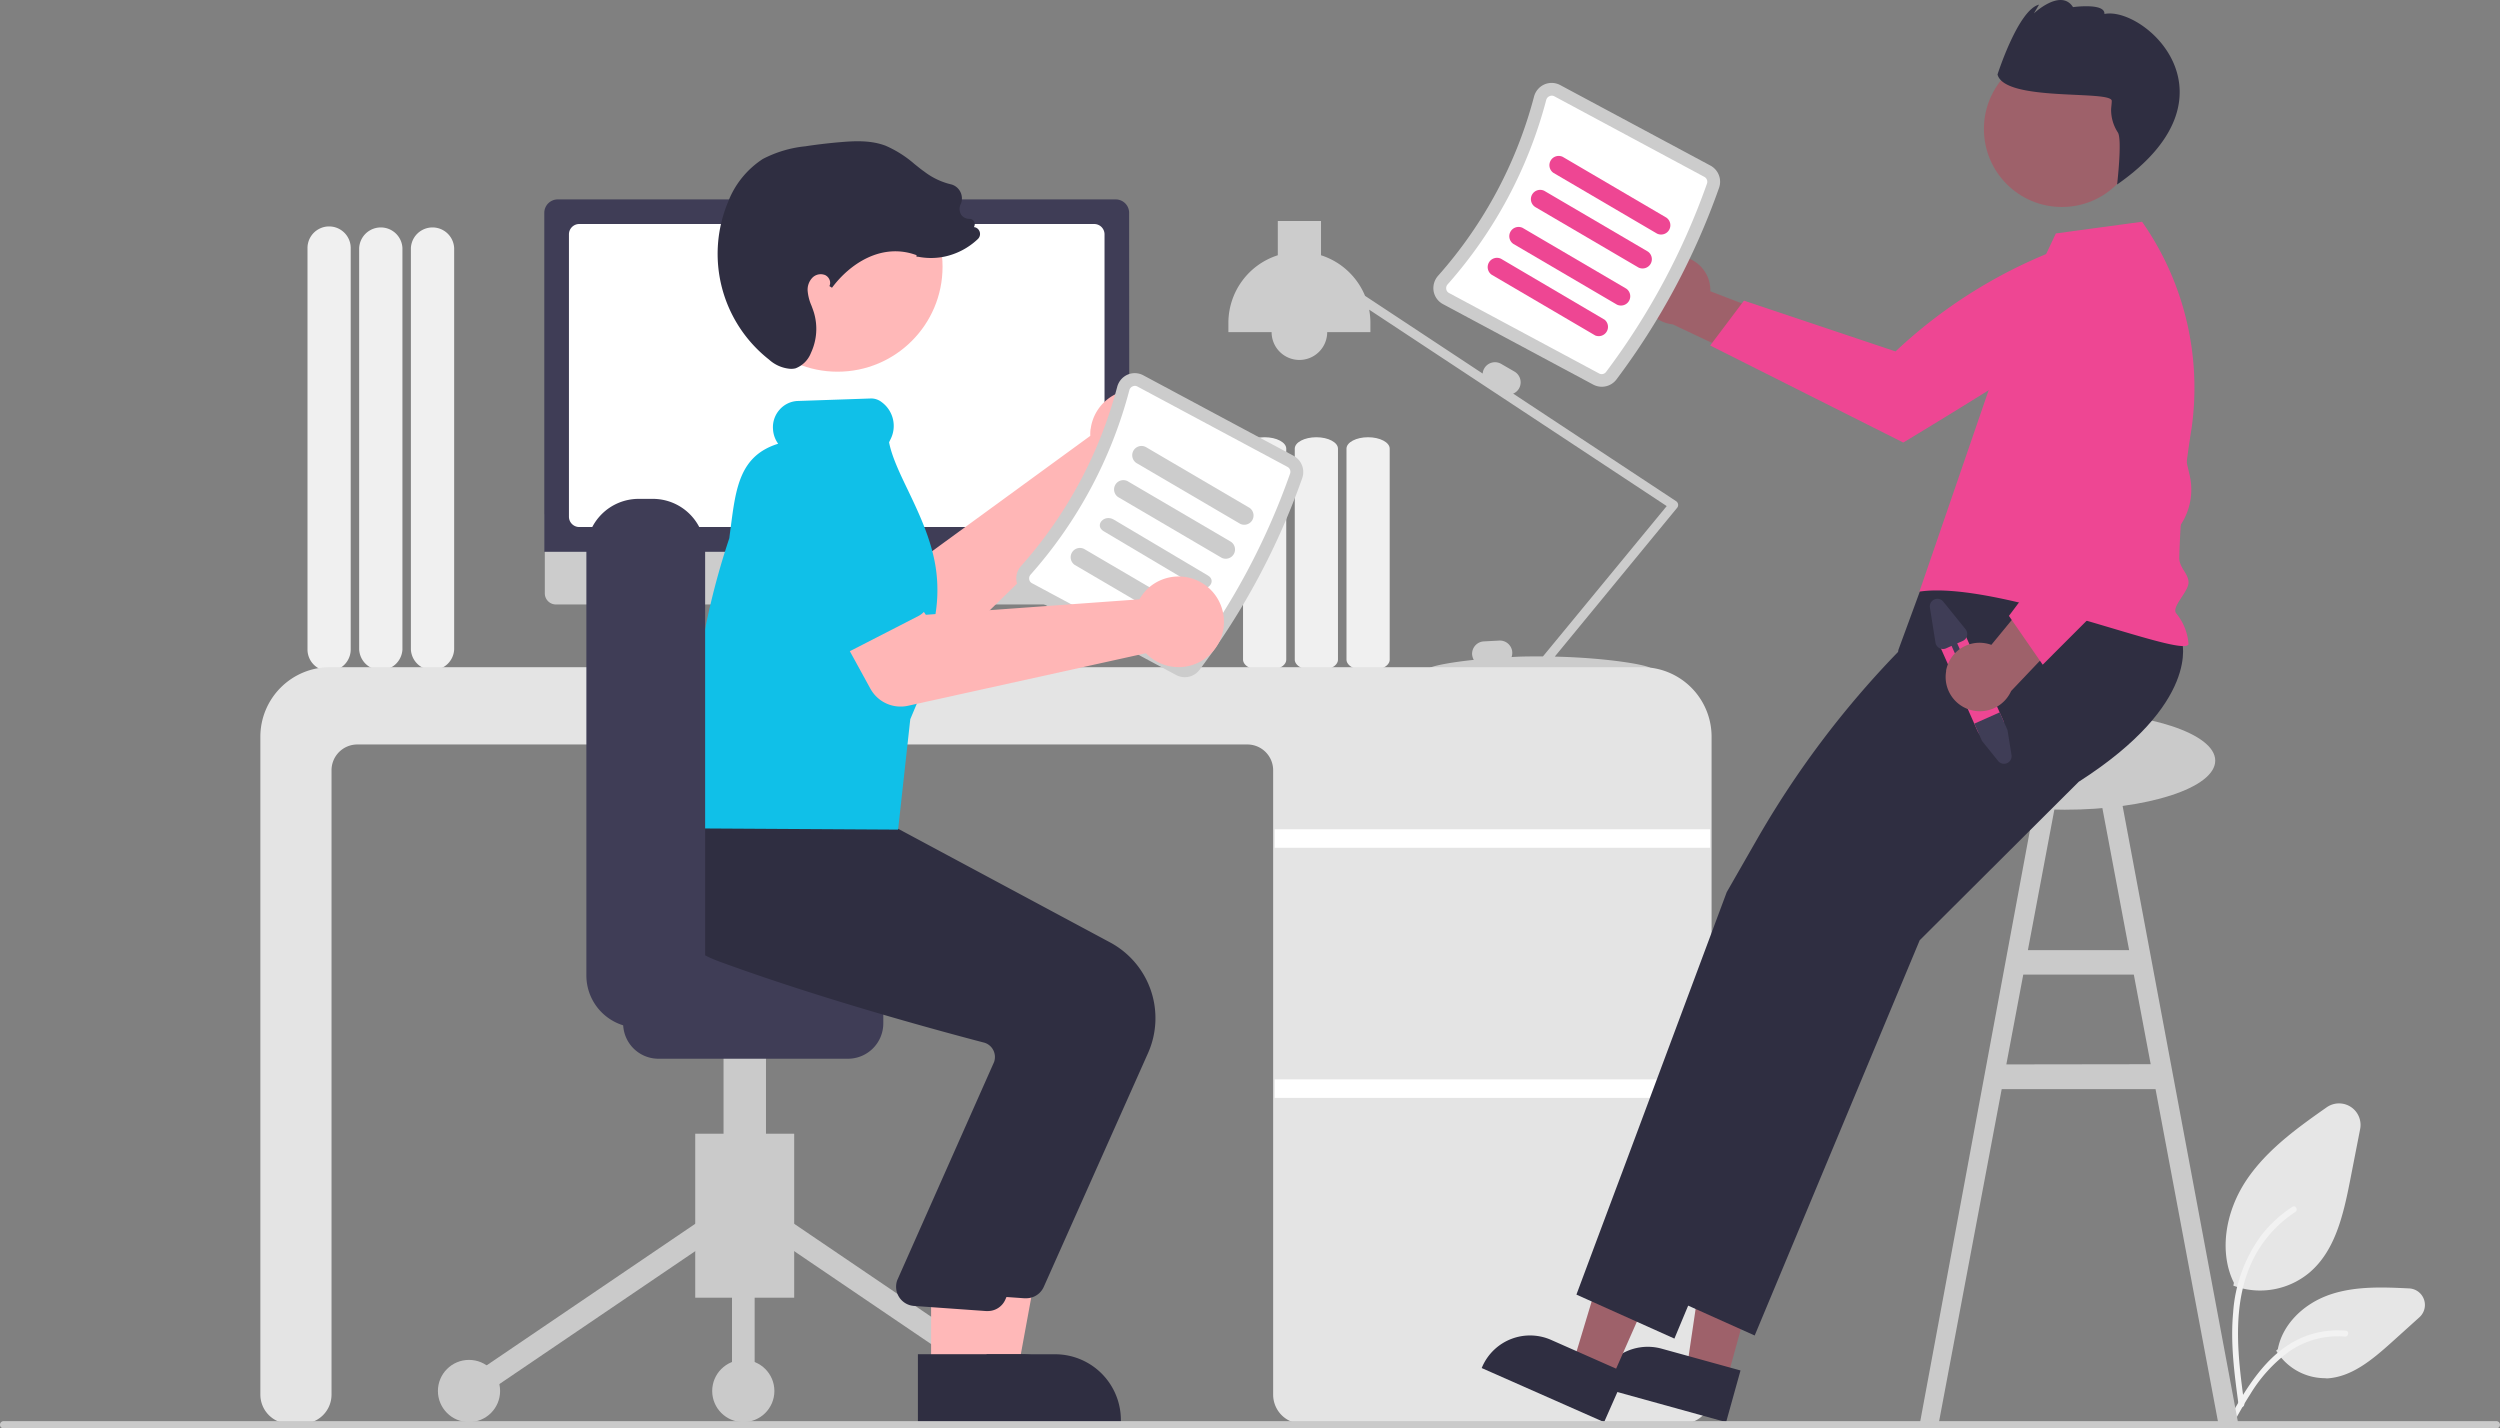 <svg id="Layer_1" data-name="Layer 1" xmlns="http://www.w3.org/2000/svg" viewBox="0 0 484.8 276.97"><rect x="0" y="0" width="484.8" height="276.97" fill="#808080" stroke="none"/><defs><style>.cls-1{fill:#f0f0f0;}.cls-2{fill:#e6e6e6;}.cls-3{fill:#f2f2f2;}.cls-4{fill:#cacaca;}.cls-5{fill:#ccc;}.cls-6{fill:#e4e4e4;}.cls-7{fill:#fff;}.cls-8{fill:#3f3d56;}.cls-9{fill:#9e616a;}.cls-10{fill:#ee4693;}.cls-11{fill:#2f2e41;}.cls-12{fill:#ffb6b6;}.cls-13{fill:#ffb8b8;}.cls-14{fill:#10c0e8;}</style></defs><title>Artboard 46</title><path class="cls-1" d="M79.68,125.94V48.1a4.2,4.2,0,0,1,8.39,0v77.84a4.2,4.2,0,0,1-8.39,0Z"/><path class="cls-1" d="M69.65,125.94V48.1a4.2,4.2,0,0,1,8.39,0v77.84a4.2,4.2,0,0,1-8.39,0Z"/><path class="cls-1" d="M59.63,125.94V48.1a4.19,4.19,0,1,1,8.38,0v77.84a4.19,4.19,0,0,1-8.38,0Z"/><path class="cls-2" d="M438.28,250.26a14.69,14.69,0,0,1-4.95-.86l-.24-.09.11-.54c-2.85-5.75-1.85-13.62,2.55-20.1,4-5.88,10.07-10.16,15.44-13.94a4.17,4.17,0,0,1,6.49,4.21l-1.92,9.84c-1.38,7.1-3,13.82-7.91,18A14.93,14.93,0,0,1,438.28,250.26Z"/><path class="cls-2" d="M450.84,267.26a11.12,11.12,0,0,1-9.31-5.13l-.14-.21.33-.29c.86-4.69,4.89-8.86,10.31-10.65,4.93-1.63,10.36-1.36,15.16-1.13h0a3.21,3.21,0,0,1,2,5.58l-5.4,4.87c-3.92,3.53-7.83,6.73-12.54,7Z"/><path class="cls-3" d="M434.11,272.47c-.8-5.93-1.62-11.94-1.06-17.93a28.56,28.56,0,0,1,5.32-14.79,24.34,24.34,0,0,1,6.17-5.72c.62-.4,1.19.6.57,1a23.35,23.35,0,0,0-9.05,11.16c-2,5.12-2.28,10.7-1.94,16.15.2,3.29.64,6.56,1.08,9.82a.61.61,0,0,1-.4.71.57.57,0,0,1-.69-.4Z"/><path class="cls-3" d="M431.86,275.88c3.83-6.94,8.28-14.64,16.22-17.11a17.94,17.94,0,0,1,6.83-.72c.72.07.54,1.21-.18,1.14a16.58,16.58,0,0,0-10.9,2.95,28.7,28.7,0,0,0-7.48,8.26c-1.24,1.93-2.35,3.94-3.46,6-.36.64-1.39.18-1-.47Z"/><path class="cls-4" d="M430.13,275.78l3.87.08L410.66,151.18l-3.87.73,6.09,32.34H393.25l6.09-32.34-3.87-.73L372.33,275.86l3.67-.08,12.17-64.58H418Zm-41.06-69.37L392.35,189h21.44l3.27,17.37Z"/><path class="cls-1" d="M261.11,127.92V87c0-1.22,1.88-2.21,4.19-2.21s4.19,1,4.19,2.21v40.94c0,1.22-1.88,2.21-4.19,2.21S261.11,129.14,261.11,127.92Z"/><path class="cls-1" d="M251.08,127.92V87c0-1.22,1.88-2.21,4.19-2.21s4.19,1,4.19,2.21v40.94c0,1.22-1.88,2.21-4.19,2.21S251.08,129.14,251.08,127.92Z"/><path class="cls-1" d="M241.05,127.92V87c0-1.22,1.88-2.21,4.19-2.21s4.19,1,4.19,2.21v40.94c0,1.22-1.88,2.21-4.19,2.21S241.05,129.14,241.05,127.92Z"/><path class="cls-5" d="M325.42,97.81a.89.89,0,0,0-.39-.62l-31.6-20.86a2.3,2.3,0,0,0,1.14-1h0a2.41,2.41,0,0,0-.88-3.27l-2.59-1.5a2.4,2.4,0,0,0-3.27.88,2.3,2.3,0,0,0-.31,1L264.71,57.37a13.79,13.79,0,0,0-8.54-7.87V42.86h-8.38V49.5a13.77,13.77,0,0,0-9.58,13.12v1.79h8.38a5.39,5.39,0,0,0,10.78,0h8.38V62.62a13.89,13.89,0,0,0-.24-2.57l57.7,38.09-24,29.15h-.56c-1.91,0-3.76,0-5.53.13a2.45,2.45,0,0,0,.14-.93,2.41,2.41,0,0,0-2.52-2.27l-3,.16a2.41,2.41,0,0,0-2.27,2.52,2.48,2.48,0,0,0,.33,1.06c-5.29.56-8.71,1.33-8.71,1.73,0,.64,9.19,0,20.71,0a.89.89,0,0,0,1.14.55.91.91,0,0,0,.39-.28l.23-.27c11.48,0,20.64.64,20.64,0s-8.15-2.12-18.7-2.36l23.69-28.81A.88.88,0,0,0,325.42,97.81Z"/><path class="cls-6" d="M326.29,276.08H252.51a5.63,5.63,0,0,1-5.62-5.63V149.37a5,5,0,0,0-5-5H69.29a5,5,0,0,0-5,5V270.45a5.64,5.64,0,0,1-5.63,5.63H56.12a5.64,5.64,0,0,1-5.63-5.63V142.85A13.49,13.49,0,0,1,64,129.38H318.44a13.48,13.48,0,0,1,13.47,13.47v127.6A5.63,5.63,0,0,1,326.29,276.08Z"/><rect class="cls-7" x="247.19" y="160.81" width="84.43" height="3.59"/><rect class="cls-7" x="247.19" y="209.31" width="84.43" height="3.59"/><path class="cls-2" d="M177.3,128.79l-2.42-1-1.67-12.17H151l-1.8,12.12-2.17,1.08a.52.52,0,0,0,.23,1h29.8a.52.52,0,0,0,.52-.52A.52.52,0,0,0,177.3,128.79Z"/><path class="cls-5" d="M216.69,117.22H107.81a2.16,2.16,0,0,1-2.16-2.16V99.71h113.2v15.35A2.16,2.16,0,0,1,216.69,117.22Z"/><path class="cls-8" d="M219,107H105.55V41.27a2.61,2.61,0,0,1,2.61-2.6h108.2a2.6,2.6,0,0,1,2.6,2.6Z"/><path class="cls-7" d="M212.19,102.2H112.33a2,2,0,0,1-2-2V45.44a2,2,0,0,1,2-2h99.86a2,2,0,0,1,2,2v54.75A2,2,0,0,1,212.19,102.2Z"/><path class="cls-9" d="M324.13,49.72a6.63,6.63,0,0,1,7.54,6.76l21.89,8.42L343.64,72,324.37,62.9a6.64,6.64,0,0,1-.24-13.18Z"/><path class="cls-10" d="M407.26,45.58l3.7,6.74a19.28,19.28,0,0,1-6.56,10.9c-5.67,4.78-35.32,22.6-35.32,22.6L331.64,67l6.55-8.7,29.39,9.85h0A96.31,96.31,0,0,1,406,46Z"/><ellipse class="cls-4" cx="400.37" cy="147.5" rx="29.21" ry="9.52"/><polygon class="cls-9" points="334.83 267.71 327.08 265.56 331.65 234.62 343.11 237.79 334.83 267.71"/><path class="cls-11" d="M334.73,275.78l-25-6.92.09-.32a10.09,10.09,0,0,1,12.42-7h0l15.28,4.22Z"/><polygon class="cls-9" points="312.34 267.81 304.98 264.56 314.01 234.61 324.88 239.41 312.34 267.81"/><path class="cls-11" d="M311.07,275.78l-23.74-10.49.13-.3a10.11,10.11,0,0,1,13.32-5.16h0l14.5,6.41Z"/><path class="cls-11" d="M423.11,124.22s3.9,12.09-20,27.38l-30.84,30.73-32,76.65-19-8.53,3.73-10,2.5-6.68,1.28-3.42,1.37-3.67,20.37-54.36,17.11-30,.49-16.25,4.21-11.46,30.53-10.83Z"/><path class="cls-11" d="M407.54,124.82s3.9,12.09-20,27.38l-30.84,30.73-32,76.65-19-8.53,3.73-10,2.5-6.68,1.28-3.42,1.38-3.67L334.85,173l5.73-10a182.9,182.9,0,0,1,27.33-36.41l5.62-5.8.59-9,13.07-7.27Z"/><path class="cls-10" d="M389.09,65.63l9.58-20.36L415.39,43A56.11,56.11,0,0,1,425,83a191.8,191.8,0,0,0-2.4,25.15c0,2,1.77,3,1.8,4.79s-3.38,4.76-2.39,6a10.55,10.55,0,0,1,2.39,6c-1.19,2.82-37.1-12.48-52.19-10.21Z"/><circle class="cls-9" cx="399.84" cy="25.02" r="15.12"/><path class="cls-11" d="M409.51,19.59c0,.4-.07.92-.12,1.52a8,8,0,0,0,1.32,4.6c.85,1.43-.16,10.07-.16,10.07,24.77-17.27,5.19-34.61-2.46-33.07C408.25.51,402,1.38,402,1.38c-2.37-3.7-7.59,1.22-7.59,1.22l1-1.7c-4.05,1-8.05,13.54-8.05,13.54C388.74,19.84,409.67,17.39,409.51,19.59Z"/><path class="cls-5" d="M313.42,73.64A138.75,138.75,0,0,0,333.37,36.4a3.56,3.56,0,0,0-1.68-4.29L302.56,16.5a3.53,3.53,0,0,0-3.09-.12,3.59,3.59,0,0,0-2,2.39,84.76,84.76,0,0,1-18.6,34.71,3.61,3.61,0,0,0-.86,3,3.53,3.53,0,0,0,1.82,2.5l29.12,15.6A3.56,3.56,0,0,0,313.42,73.64Z"/><path class="cls-7" d="M311.43,72.15a1.06,1.06,0,0,1-1.34.27L281,56.82a1,1,0,0,1-.54-.75,1.1,1.1,0,0,1,.27-.93A87.34,87.34,0,0,0,299.84,19.4a1.07,1.07,0,0,1,.63-.74,1,1,0,0,1,.92,0L330.51,34.3a1.08,1.08,0,0,1,.52,1.27A136.44,136.44,0,0,1,311.43,72.15Z"/><path class="cls-10" d="M301.24,33.52,321.33,45.3a1.8,1.8,0,0,0,1.81-3.1L303.05,30.42a1.8,1.8,0,0,0-1.81,3.1Z"/><path class="cls-10" d="M297.65,40.11l20.09,11.77a1.8,1.8,0,0,0,1.81-3.1L299.46,37a1.8,1.8,0,0,0-1.81,3.1Z"/><path class="cls-10" d="M293.46,47.29l20.09,11.78a1.8,1.8,0,0,0,1.81-3.1L295.27,44.19a1.8,1.8,0,0,0-1.81,3.1Z"/><path class="cls-10" d="M289.27,53.28l20.09,11.78A1.8,1.8,0,0,0,311.17,62L291.08,50.18a1.8,1.8,0,0,0-1.81,3.1Z"/><path class="cls-10" d="M380.85,122.54l7.54,17a2.69,2.69,0,0,1-2.91,3.75,2.33,2.33,0,0,1-.52-.13,2.71,2.71,0,0,1-1.49-1.43l-7.54-17a2.69,2.69,0,0,1,4.92-2.19Z"/><path class="cls-8" d="M387.78,138.14l1.51,3.42.78,4.85a1.46,1.46,0,0,1-1.22,1.68,1.44,1.44,0,0,1-1.37-.52l-3.13-3.89-1.49-3.35Z"/><path class="cls-8" d="M374.25,117.83l1.08,6.79a1.48,1.48,0,0,0,1.68,1.22,1.58,1.58,0,0,0,.37-.11l1.07-.48,2.07,4.65a.6.6,0,1,0,1.09-.49l-2.07-4.65,1.07-.47a1.47,1.47,0,0,0,.75-1.94,1.38,1.38,0,0,0-.2-.33l-4.32-5.35a1.46,1.46,0,0,0-2.06-.22A1.48,1.48,0,0,0,374.25,117.83Z"/><path class="cls-9" d="M377.38,130.08a6.59,6.59,0,0,1,7.66-5.33,6.17,6.17,0,0,1,1.12.3l14.89-18.13,3.61,11.65L390,134a6.64,6.64,0,0,1-12.59-3.92Z"/><path class="cls-10" d="M396.12,128.9l-6.55-9.47L408.19,94.6l-9.6-20.55.7-24.45,7.93-1.47.1,0A19.5,19.5,0,0,1,415.76,58c2,4.94,6.39,23.5,8.85,34.12a12.38,12.38,0,0,1-3.33,11.61Z"/><path class="cls-12" d="M211.49,83.14a8,8,0,0,0-.06,1.38L177.86,109l-9.23-4.08-8,13.11,15.63,8.81a6.69,6.69,0,0,0,8-1l33.79-33a8.79,8.79,0,1,0-6.35-10.69,7.9,7.9,0,0,0-.2,1.08Z"/><path class="cls-10" d="M176.77,109.84,167,126.16a3.77,3.77,0,0,1-5.17,1.29,3.65,3.65,0,0,1-.45-.32l-14.66-12a10.46,10.46,0,0,1,10.82-17.91L175,104.42a3.77,3.77,0,0,1,2,4.93,3.23,3.23,0,0,1-.25.49Z"/><rect class="cls-4" x="134.82" y="219.85" width="19.19" height="31.8"/><rect class="cls-4" x="172.66" y="226.28" width="4.39" height="55.66" transform="translate(-133.6 256.12) rotate(-55.84)"/><rect class="cls-4" x="86.15" y="251.92" width="55.66" height="4.39" transform="translate(-123.02 107.84) rotate(-34.16)"/><circle class="cls-4" cx="197.88" cy="269.74" r="6.03"/><circle class="cls-4" cx="144.14" cy="269.74" r="6.03"/><circle class="cls-4" cx="90.95" cy="269.74" r="6.03"/><rect class="cls-4" x="141.95" y="238.49" width="4.39" height="31.26"/><rect class="cls-4" x="140.31" y="191.88" width="8.23" height="42.22"/><path class="cls-8" d="M120.84,198.46v-9.87a6.85,6.85,0,0,1,6.85-6.85h36.74a6.86,6.86,0,0,1,6.86,6.85v9.87a6.86,6.86,0,0,1-6.86,6.85H127.69A6.85,6.85,0,0,1,120.84,198.46Z"/><polygon class="cls-13" points="187.19 265.93 197.35 265.93 202.19 239.57 187.19 239.57 187.19 265.93"/><path class="cls-11" d="M184.6,275.78h32.76v-.41a12.75,12.75,0,0,0-12.75-12.75h-20Z"/><path class="cls-11" d="M202.39,249.59l20.26-45.43a16.66,16.66,0,0,0-7.31-21.37L171.4,159.23l-20.05-1.7-18.49-1.68-.13.22c-.17.29-4.15,7.16-1.46,14.69,2,5.71,7.34,10.18,15.76,13.26,19.65,7.21,42.36,13.37,51.21,15.68a2.85,2.85,0,0,1,1.83,1.46,2.93,2.93,0,0,1,.16,2.32l-18.82,42.28a3.73,3.73,0,0,0,2.22,4.78,3.78,3.78,0,0,0,.94.22l14.06,1,.36,0A3.73,3.73,0,0,0,202.39,249.59Z"/><polygon class="cls-13" points="180.56 265.93 190.72 265.93 195.56 239.57 180.56 239.57 180.56 265.93"/><path class="cls-11" d="M178,275.78h32.76v-.41A12.75,12.75,0,0,0,198,262.61H178Z"/><path class="cls-11" d="M194.93,252.07l20.26-45.42a16.66,16.66,0,0,0-7.31-21.37l-43.94-23.56L143.89,160l-14.48-1.26v-.2c-.17.29-4.15,7.16-1.46,14.69,2,5.71,3.2,10.17,11.62,13.26,19.65,7.21,42.36,13.36,51.21,15.68a2.85,2.85,0,0,1,1.83,1.46,2.93,2.93,0,0,1,.16,2.32L174,248.24a3.73,3.73,0,0,0,3.16,5l14.06,1h.36A3.71,3.71,0,0,0,194.93,252.07Z"/><circle class="cls-13" cx="162.42" cy="51.72" r="20.36"/><path class="cls-5" d="M232.59,129.92a138.84,138.84,0,0,0,19.95-37.23,3.59,3.59,0,0,0-1.68-4.3l-29.13-15.6a3.5,3.5,0,0,0-3.09-.13,3.59,3.59,0,0,0-2,2.39A84.8,84.8,0,0,1,198,109.77a3.56,3.56,0,0,0,.95,5.52l29.13,15.61A3.56,3.56,0,0,0,232.59,129.92Z"/><path class="cls-7" d="M230.6,128.43a1.09,1.09,0,0,1-1.35.28L200.13,113.1a1,1,0,0,1-.54-.74,1.11,1.11,0,0,1,.27-.94A87.27,87.27,0,0,0,219,75.68a1.08,1.08,0,0,1,.62-.74,1,1,0,0,1,.92,0l29.13,15.6a1.08,1.08,0,0,1,.51,1.28A136.07,136.07,0,0,1,230.6,128.43Z"/><path class="cls-5" d="M220.41,89.81l20.09,11.77a1.8,1.8,0,0,0,1.81-3.1L222.22,86.7a1.8,1.8,0,0,0-1.81,3.11Z"/><path class="cls-5" d="M216.82,96.39l20.09,11.78a1.8,1.8,0,0,0,1.81-3.1L218.63,93.29a1.8,1.8,0,0,0-1.81,3.1Z"/><path class="cls-5" d="M214,103l18.27,10.85c1.82,1.08,3.77-1.15,2-2.23l-18.27-10.85C214.12,99.64,212.18,101.88,214,103Z"/><path class="cls-5" d="M208.43,109.56l20.09,11.78a1.8,1.8,0,0,0,1.82-3.1l-20.09-11.78a1.8,1.8,0,0,0-1.82,3.1Z"/><path class="cls-14" d="M174.16,160.88l-40.28-.24v-.28c-.77-20.21,1.7-38.52,7.55-56,.08-.66.17-1.35.26-2,1-7.81,1.79-14,9.21-16.31a5.32,5.32,0,0,1-1-2.84,5.1,5.1,0,0,1,1.28-3.77,4.94,4.94,0,0,1,3.44-1.68l14.34-.49A3.32,3.32,0,0,1,171,78a5.72,5.72,0,0,1,1.67,7.23c-.17.33-.23.49-.26.55.51,2.67,2,5.85,3.62,9.2,2.3,4.81,4.89,10.26,5.56,16.09a29.5,29.5,0,0,1-.44,9.42,18.73,18.73,0,0,0-.21,5.07c.13,2.5.26,4.86-1.16,7.15-.36.62-.77,1.28-1.26,2l-2,4.76Z"/><path class="cls-8" d="M113.71,189.17V106.86a10.14,10.14,0,0,1,10.12-10.12h2.79a10.14,10.14,0,0,1,10.12,10.12v82.31a10.12,10.12,0,0,1-10.12,10.11h-2.79A10.12,10.12,0,0,1,113.71,189.17Z"/><path class="cls-12" d="M221.73,115.08a8.83,8.83,0,0,0-.78,1.14l-41.41,3-5.68-8.34-13.7,6.93,8.62,15.73a6.69,6.69,0,0,0,7.32,3.32l46.12-10.19a8.79,8.79,0,1,0,.25-12.43A7.11,7.11,0,0,0,221.73,115.08Z"/><path class="cls-14" d="M178.15,119.43l-16.93,8.69a3.77,3.77,0,0,1-5.07-1.63,3.92,3.92,0,0,1-.22-.51l-6.09-18a10.47,10.47,0,0,1,4.55-14c-7.5,3.86,8.13-7.08,14.09,4.54l11,15.37a3.76,3.76,0,0,1-.87,5.25,3.31,3.31,0,0,1-.47.29Z"/><path class="cls-11" d="M153.23,71.52a6.93,6.93,0,0,1-4.1-1.79,26.06,26.06,0,0,1-7.95-30.55,17.37,17.37,0,0,1,6.76-8.36,22.79,22.79,0,0,1,8.23-2.45c2.28-.35,4.59-.62,6.86-.81,2.72-.23,5.85-.39,8.71.7a21.78,21.78,0,0,1,5.61,3.56c.6.47,1.22,1,1.84,1.42a13.73,13.73,0,0,0,5.11,2.48,2.78,2.78,0,0,1,1.87,1.37,2.84,2.84,0,0,1,.2,2.35,2.21,2.21,0,0,0,0,2.17,1.93,1.93,0,0,0,1.62.83,1,1,0,0,1,.85.44,1,1,0,0,1,.11.95l-.08.21a1.29,1.29,0,0,1,1,.66,1.35,1.35,0,0,1-.25,1.66,13.48,13.48,0,0,1-6.54,3.42,13,13,0,0,1-5.08,0l-.27,0,0-.3C171,47,164.84,51.1,161.34,55.8l-.5-.32a1.48,1.48,0,0,0,.06-1.13,1.75,1.75,0,0,0-.87-1,2.28,2.28,0,0,0-2.48.49,3.36,3.36,0,0,0-.93,2.57,9.08,9.08,0,0,0,.75,2.88c.16.43.33.88.47,1.34a11,11,0,0,1-.58,7.8,5.22,5.22,0,0,1-3,3A3.7,3.7,0,0,1,153.23,71.52Z"/><path class="cls-4" d="M484.09,277H.71a.71.71,0,0,1,0-1.42H484.09a.71.71,0,0,1,0,1.42Z"/></svg>